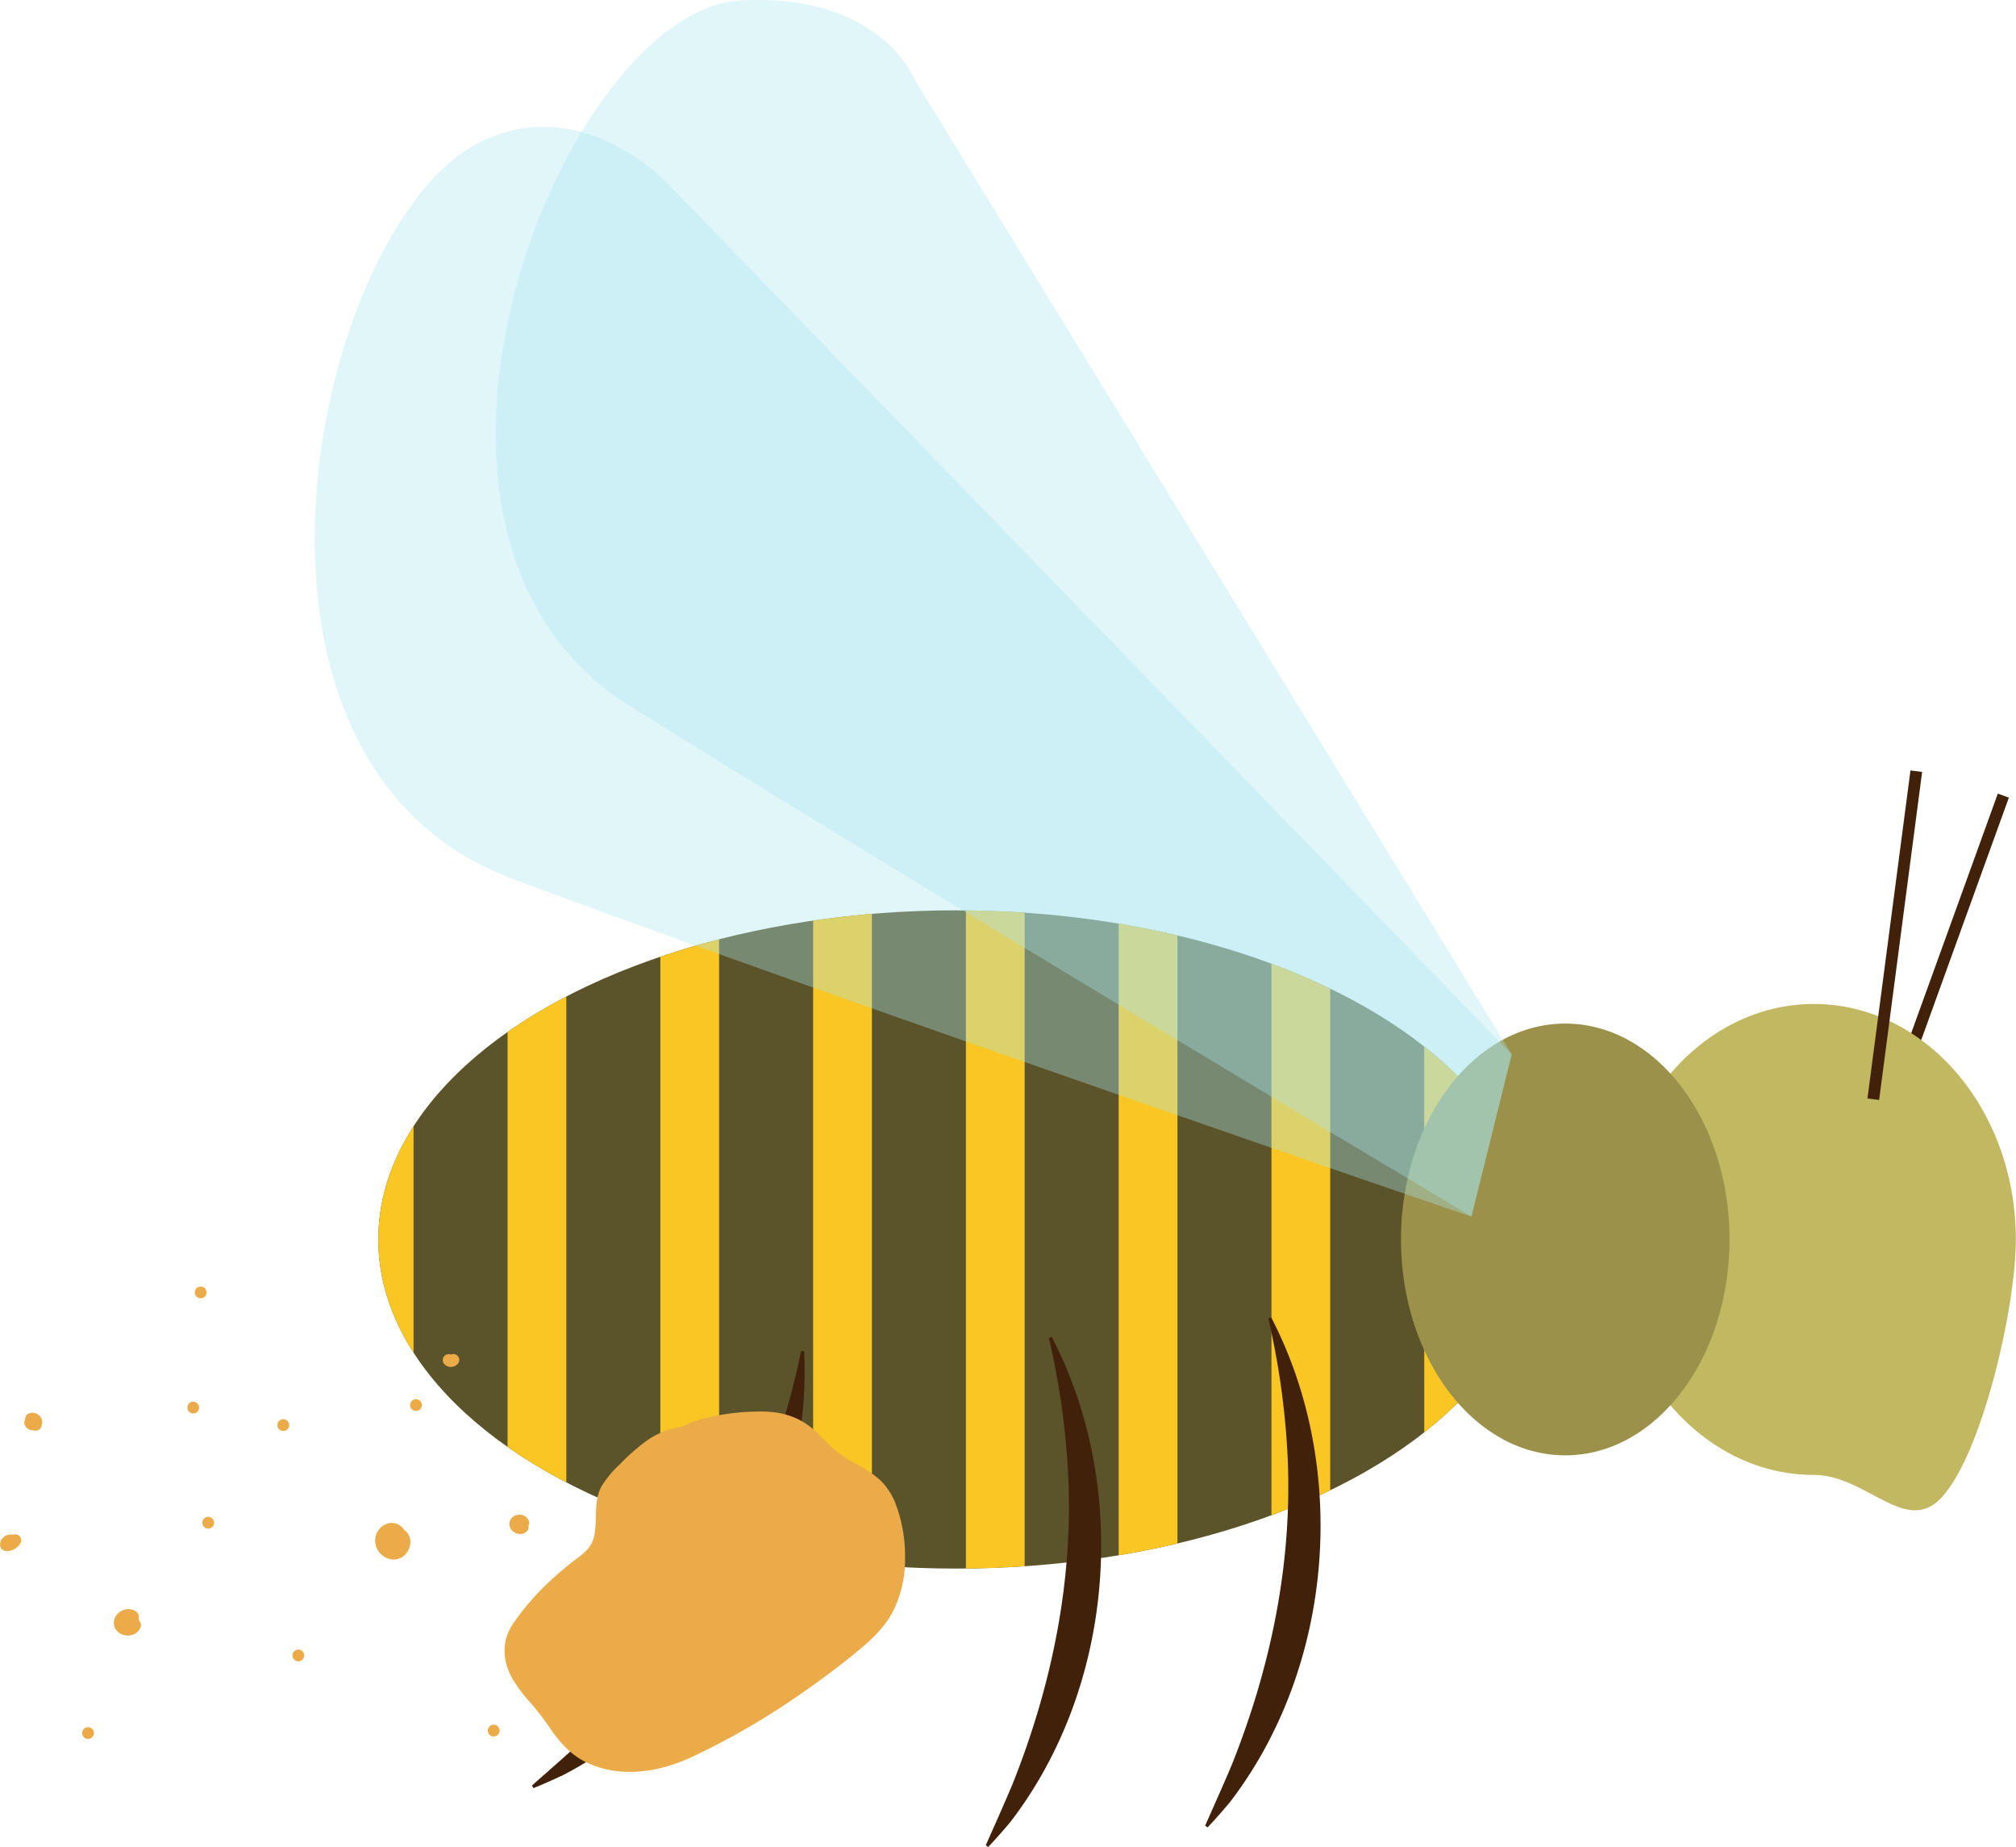 <svg id="Layer_1" data-name="Layer 1" xmlns="http://www.w3.org/2000/svg" xmlns:xlink="http://www.w3.org/1999/xlink" viewBox="0 0 514.63 471.4"><defs><style>.cls-1,.cls-2,.cls-6{fill:none;}.cls-2{stroke:#42210b;stroke-width:3px;}.cls-2,.cls-6{stroke-miterlimit:10;}.cls-3{fill:#c1b861;}.cls-4{fill:#5b542a;}.cls-5{clip-path:url(#clip-path);}.cls-6{stroke:#f9c623;stroke-width:15px;}.cls-7{fill:#9b914b;}.cls-8{fill:#abe7ef;opacity:0.36;}.cls-9{fill:#42210b;}.cls-10{fill:#ecab49;}</style><clipPath id="clip-path" transform="translate(-7.97 -7.12)"><ellipse class="cls-1" cx="252.04" cy="323.46" rx="147.5" ry="84"/></clipPath></defs><line class="cls-2" x1="482.68" y1="282.46" x2="511.4" y2="203.06"/><path class="cls-3" d="M471,383.56c-28.47,0-51.56-26.91-51.56-60.1s23.09-60.1,51.56-60.1,51.56,26.91,51.56,60.1c0,17.55-8.7,54.92-19,65.9C494.43,399.16,484.46,383.56,471,383.56Z" transform="translate(-7.97 -7.12)"/><ellipse class="cls-4" cx="244.07" cy="316.34" rx="147.5" ry="84"/><g class="cls-5"><line class="cls-6" x1="371.07" y1="205.34" x2="371.07" y2="411.34"/><line class="cls-6" x1="332.07" y1="205.34" x2="332.07" y2="411.34"/><line class="cls-6" x1="293.07" y1="205.34" x2="293.07" y2="411.34"/><line class="cls-6" x1="254.07" y1="205.34" x2="254.07" y2="411.34"/><line class="cls-6" x1="215.07" y1="205.34" x2="215.07" y2="411.34"/><line class="cls-6" x1="176.07" y1="205.34" x2="176.07" y2="411.34"/><line class="cls-6" x1="137.07" y1="205.34" x2="137.07" y2="411.34"/><line class="cls-6" x1="98.07" y1="205.34" x2="98.07" y2="411.34"/></g><line class="cls-2" x1="478.2" y1="280.55" x2="489.18" y2="196.83"/><ellipse class="cls-7" cx="399.57" cy="316.34" rx="41.94" ry="55.1"/><path class="cls-8" d="M393.86,276.21,241.5,27.5S233.08,5.33,197.07,7.24c-45.22,2.4-99,135.71-28.52,179.92s215,130.41,215,130.41Z" transform="translate(-7.97 -7.12)"/><path class="cls-8" d="M393.86,276.21,179.23,54.85s-22.17-25-49.13-11.23c-41.62,21.22-71.78,157.76,8.62,187.77s244.89,86.27,244.89,86.27Z" transform="translate(-7.97 -7.12)"/><path class="cls-9" d="M276.46,348.33c20,38.5,16,89.16-10.49,123.71-1.86,2.22-3.77,4.39-5.73,6.48l-.63-.44c2.3-5.21,4.61-10.32,6.79-15.51,10.26-25.63,15.81-53.08,14.15-80.75a197.47,197.47,0,0,0-4.82-33.21l.73-.28Z" transform="translate(-7.97 -7.12)"/><path class="cls-9" d="M213.25,352c2.07,43.33-22.73,87.68-61.19,108-2.62,1.24-5.25,2.42-7.91,3.5l-.39-.67c4.26-3.77,8.5-7.45,12.64-11.26,20-19,36.54-41.63,46.58-67.46a196.28,196.28,0,0,0,9.49-32.19l.78.05Z" transform="translate(-7.97 -7.12)"/><path class="cls-9" d="M332.46,343.33c20,38.5,16,89.16-10.49,123.71-1.86,2.22-3.77,4.39-5.73,6.48l-.63-.44c2.3-5.21,4.61-10.32,6.79-15.51,10.26-25.63,15.81-53.08,14.15-80.75a197.47,197.47,0,0,0-4.82-33.21l.73-.28Z" transform="translate(-7.97 -7.12)"/><path class="cls-10" d="M236.45,390.56a16.4,16.4,0,0,0-4-5.86,29.67,29.67,0,0,0-5.78-3.88,31.85,31.85,0,0,1-6-4c-1.79-1.62-3.38-3.45-5.21-5-3.92-3.37-8.59-4.53-13.69-4.44a58.71,58.71,0,0,0-15,2,27.49,27.49,0,0,0-4.56,1.79,21.38,21.38,0,0,0-10.54,4.71,54.4,54.4,0,0,0-5.4,4.89,29.39,29.39,0,0,0-4.57,5.39c-2.49,4.23-1,9-2.17,13.46-.66,2.51-2.56,4-4.53,5.45s-4.08,3.23-6,5a64.49,64.49,0,0,0-10.2,11.68c-2.85,4.37-2.53,9.29-.05,13.77a37.12,37.12,0,0,0,4.6,6.14,69.45,69.45,0,0,1,4.94,6.4c2.64,3.92,5.62,7.23,10,9.16,8.42,3.7,17.8,2.19,25.92-1.5a188.57,188.57,0,0,0,28.38-16.42q6.6-4.54,12.84-9.57c3.91-3.16,7.87-6.49,10.31-11A29.12,29.12,0,0,0,239,404.67,37.35,37.35,0,0,0,236.45,390.56Z" transform="translate(-7.97 -7.12)"/><path class="cls-10" d="M111.76,398.07a1.15,1.15,0,0,0-.52-.34l0,0a4.15,4.15,0,0,0-1.51-1.49,3.71,3.71,0,0,0-2.45-.37,4.56,4.56,0,0,0-3.32,3,4.86,4.86,0,0,0,4.67,6.29,4.28,4.28,0,0,0,3.63-2.49,4.56,4.56,0,0,0,.47-2.18A4.13,4.13,0,0,0,111.76,398.07Z" transform="translate(-7.97 -7.12)"/><path class="cls-10" d="M80.29,369.34a1.5,1.5,0,0,0,0,3A1.5,1.5,0,0,0,80.29,369.34Z" transform="translate(-7.97 -7.12)"/><path class="cls-10" d="M61.12,394.26a1.5,1.5,0,0,0,0,3A1.5,1.5,0,0,0,61.12,394.26Z" transform="translate(-7.97 -7.12)"/><path class="cls-10" d="M84.12,428.13a1.5,1.5,0,0,0,0,3A1.5,1.5,0,0,0,84.12,428.13Z" transform="translate(-7.97 -7.12)"/><path class="cls-10" d="M43.79,421.17a1.55,1.55,0,0,0-.38-.43v-1a1.59,1.59,0,0,0-.44-1.1,3.22,3.22,0,0,0-.41-.32,2.72,2.72,0,0,0-.9-.41A3.83,3.83,0,0,0,38,419a3.35,3.35,0,0,0-.91,1.67,3.16,3.16,0,0,0,.36,2.21,3.65,3.65,0,0,0,3.1,1.67,3.89,3.89,0,0,0,1.92-.49,3.29,3.29,0,0,0,1.44-1.76A1.54,1.54,0,0,0,43.79,421.17Z" transform="translate(-7.97 -7.12)"/><path class="cls-10" d="M18.74,370a3.62,3.62,0,0,0-.06-.46,3.39,3.39,0,0,0-.2-.51c0-.05-.05-.1-.08-.14a2.79,2.79,0,0,0-.34-.43,2.23,2.23,0,0,0-.57-.44,2.52,2.52,0,0,0-.66-.26,2.32,2.32,0,0,0-1.11,0l-.07,0a3,3,0,0,0-.41.18l-.08,0-.32.24a.82.82,0,0,0-.25.35,2.58,2.58,0,0,0-.2.51,2.7,2.7,0,0,0,0,.28.25.25,0,0,1,0,.08l0,.06a1.48,1.48,0,0,0-.15,1.16,2.26,2.26,0,0,0,.52.9,2.21,2.21,0,0,0,.52.39,3.26,3.26,0,0,0,.48.2l.15,0,.41.05h0a2.33,2.33,0,0,0,.58.09h.22a1.08,1.08,0,0,0,.58-.13,1.14,1.14,0,0,0,.48-.31,1.11,1.11,0,0,0,.31-.48,1.18,1.18,0,0,0,.12-.49c0-.09.08-.17.11-.25l0-.08c0-.09,0-.19,0-.27a2.58,2.58,0,0,0,0-.29Z" transform="translate(-7.97 -7.12)"/><path class="cls-10" d="M13.33,399.83a1.56,1.56,0,0,0-.69-.9,1.52,1.52,0,0,0-1.16-.15l-.14.06a2.62,2.62,0,0,0-2.06.31,2.94,2.94,0,0,0-1,1A2.49,2.49,0,0,0,8,401.47a1.63,1.63,0,0,0,.44,1.06l.31.23a1.51,1.51,0,0,0,.75.21,3.83,3.83,0,0,0,1.12-.08,4.11,4.11,0,0,0,1-.38A3.89,3.89,0,0,0,13.18,401,1.59,1.59,0,0,0,13.33,399.83Z" transform="translate(-7.97 -7.12)"/><path class="cls-10" d="M142.85,396.55a1.48,1.48,0,0,0,.15-1.16,2.34,2.34,0,0,0-.27-.58,2.52,2.52,0,0,0-.69-.69,2.39,2.39,0,0,0-.58-.28l-.25-.07a4.76,4.76,0,0,0-.66-.07,3.76,3.76,0,0,0-.65.09,3.23,3.23,0,0,0-.59.22,1.38,1.38,0,0,0-.24.14,2.85,2.85,0,0,0-.38.31,1.5,1.5,0,0,0-.2.24,2.34,2.34,0,0,0-.39.71,2.25,2.25,0,0,0,0,1.31,2.53,2.53,0,0,0,.19.48l.07.13c.09.13.2.27.3.39a.52.52,0,0,0,.1.11,3.13,3.13,0,0,0,1.12.67,3.45,3.45,0,0,0,.7.13,2.76,2.76,0,0,0,.7-.06l.15,0a5.16,5.16,0,0,0,.49-.21,2.45,2.45,0,0,0,.41-.31l.13-.12a1.24,1.24,0,0,0,.31-.48,1.35,1.35,0,0,0,.1-.86Z" transform="translate(-7.97 -7.12)"/><path class="cls-10" d="M125.15,353.81a1,1,0,0,0-.27-.51,1.13,1.13,0,0,0-.42-.39l-.35-.15a1.55,1.55,0,0,0-.8,0l-.2.09a.58.58,0,0,0-.22-.08,1,1,0,0,0-.6,0,1.16,1.16,0,0,0-.56.18l-.3.23a1.59,1.59,0,0,0-.39.66l-.05.4a1.48,1.48,0,0,0,.21.76l0,0c.08.1.16.22.25.32l.07.07a2,2,0,0,0,.44.32,2.42,2.42,0,0,0,1.11.29,2.7,2.7,0,0,0,.57-.08,2.77,2.77,0,0,0,.53-.2l.08-.05,0,0,.33-.25A2.12,2.12,0,0,0,125,355a1.16,1.16,0,0,0,.18-.56A1.12,1.12,0,0,0,125.15,353.81Z" transform="translate(-7.97 -7.12)"/><path class="cls-10" d="M114.16,364.23a1.5,1.5,0,0,0,0,3A1.5,1.5,0,0,0,114.16,364.23Z" transform="translate(-7.97 -7.12)"/><path class="cls-10" d="M59.2,335.48a1.5,1.5,0,0,0,0,3A1.5,1.5,0,0,0,59.2,335.48Z" transform="translate(-7.97 -7.12)"/><path class="cls-10" d="M57.29,364.87h0a1.36,1.36,0,0,0-1.36.95,2.68,2.68,0,0,0-.07.27,1.45,1.45,0,0,0,1.43,1.78h0A1.5,1.5,0,0,0,57.29,364.87Z" transform="translate(-7.97 -7.12)"/><path class="cls-10" d="M30.45,447.94a1.5,1.5,0,0,0,0,3A1.5,1.5,0,0,0,30.45,447.94Z" transform="translate(-7.97 -7.12)"/><path class="cls-10" d="M134,447.3a1.5,1.5,0,0,0,0,3A1.5,1.5,0,0,0,134,447.3Z" transform="translate(-7.97 -7.12)"/></svg>